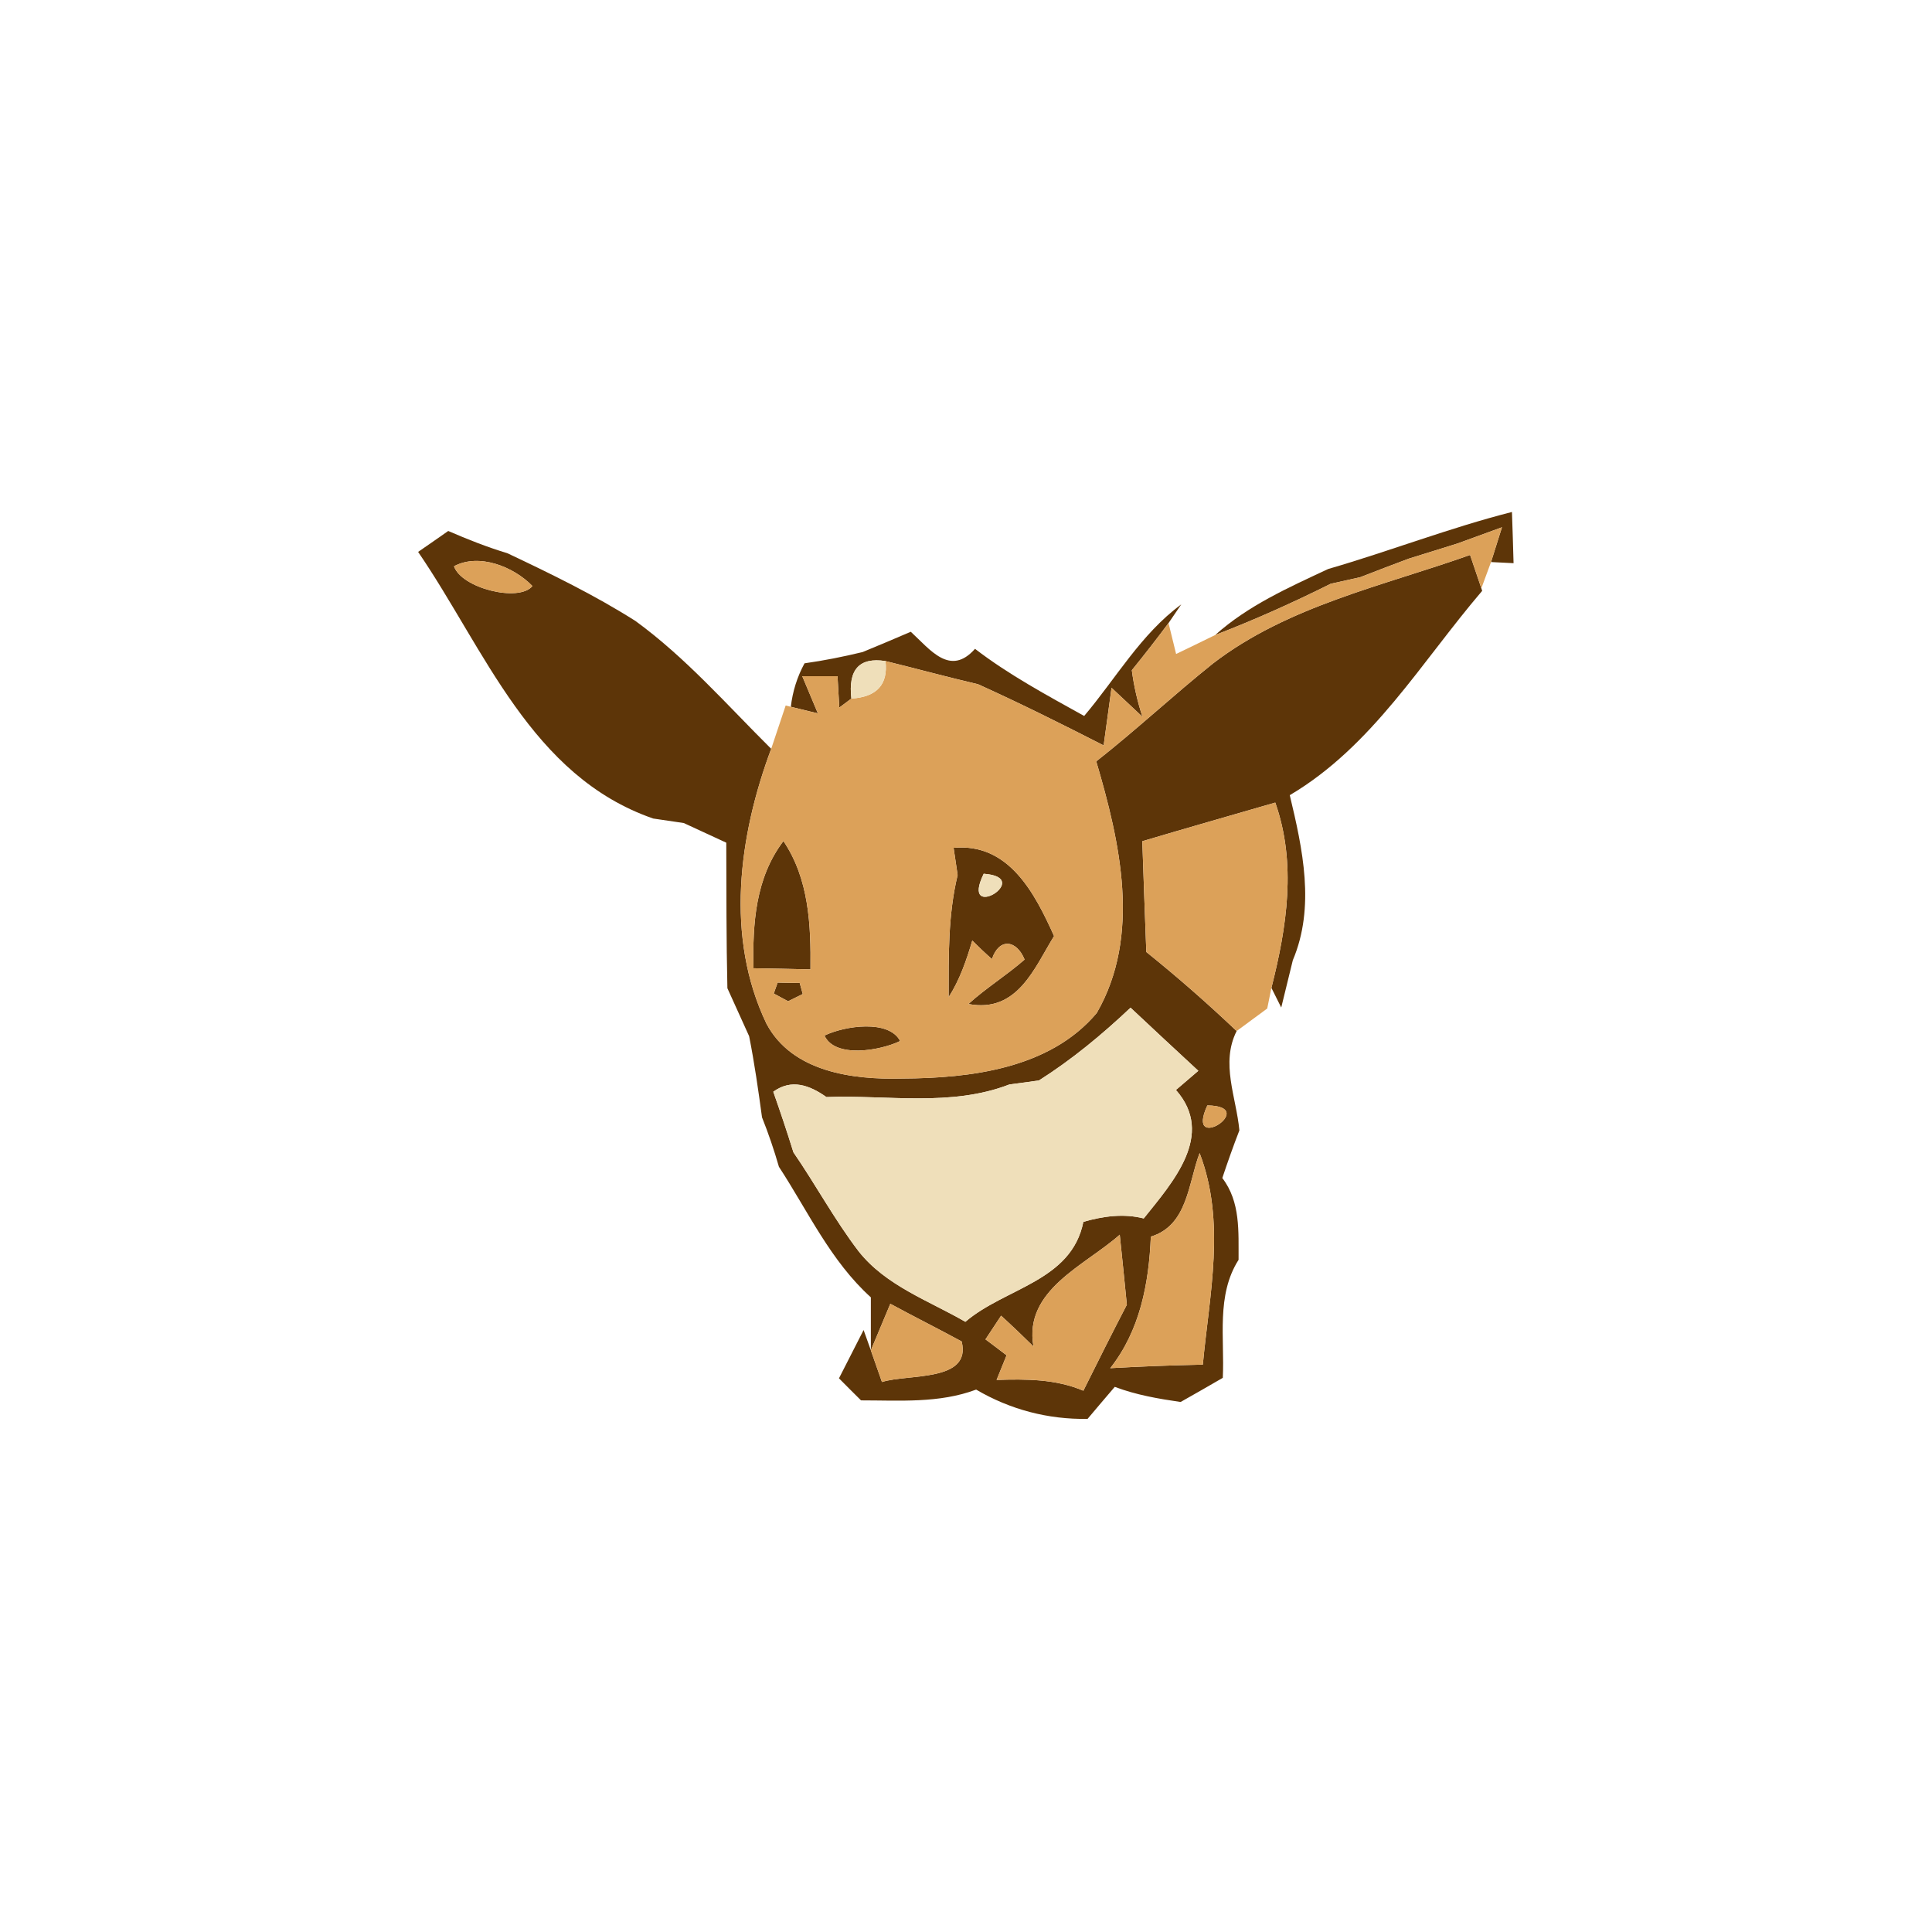 <?xml version="1.0" encoding="UTF-8" ?>
<!DOCTYPE svg PUBLIC "-//W3C//DTD SVG 1.1//EN" "http://www.w3.org/Graphics/SVG/1.1/DTD/svg11.dtd">
<svg width="120pt" height="120pt" viewBox="0 0 120 120" version="1.1" xmlns="http://www.w3.org/2000/svg">
<g id="#5d3508ff">
<path fill="#5d3508" opacity="1.00" d=" M 82.50 35.34 C 86.33 34.23 90.05 32.78 93.91 31.80 C 93.94 32.60 93.99 34.19 94.01 34.98 L 92.61 34.91 C 92.78 34.37 93.12 33.29 93.29 32.75 C 92.60 33.00 91.21 33.51 90.52 33.76 C 89.51 34.07 88.50 34.39 87.50 34.70 C 86.49 35.08 85.48 35.46 84.49 35.85 C 84.03 35.95 83.11 36.16 82.65 36.26 C 80.31 37.43 77.92 38.50 75.48 39.44 C 77.52 37.61 80.04 36.49 82.50 35.34 Z" />
<path fill="#5d3508" opacity="1.00" d=" M 25.97 34.28 C 26.44 33.96 27.37 33.31 27.84 32.98 C 29.04 33.50 30.25 33.98 31.51 34.36 C 34.22 35.64 36.93 36.96 39.47 38.57 C 42.60 40.85 45.16 43.79 47.90 46.51 C 45.88 51.93 45.03 58.21 47.61 63.59 C 49.21 66.59 52.97 67.07 56.03 66.99 C 60.28 66.97 65.21 66.38 68.12 62.92 C 70.90 58.10 69.57 52.31 68.09 47.29 C 70.57 45.34 72.88 43.18 75.34 41.21 C 80.00 37.63 85.88 36.40 91.31 34.47 C 91.48 34.98 91.83 36.02 92.01 36.54 L 92.06 36.70 C 88.28 41.12 85.25 46.35 80.11 49.39 C 80.91 52.73 81.70 56.33 80.30 59.64 C 80.12 60.37 79.76 61.84 79.58 62.58 L 78.97 61.36 C 79.93 57.57 80.54 53.63 79.21 49.85 C 76.46 50.65 73.70 51.43 70.95 52.25 C 71.03 54.54 71.11 56.83 71.20 59.13 C 73.14 60.69 75.01 62.33 76.81 64.04 C 75.80 66.04 76.79 68.15 76.98 70.21 C 76.60 71.19 76.25 72.18 75.92 73.17 C 77.06 74.66 76.92 76.51 76.93 78.25 C 75.53 80.45 76.07 83.13 75.95 85.58 C 75.30 85.96 73.99 86.71 73.33 87.08 C 71.95 86.88 70.56 86.64 69.24 86.14 C 68.67 86.80 68.11 87.47 67.55 88.13 C 65.09 88.17 62.74 87.55 60.63 86.31 C 58.34 87.17 55.87 86.98 53.48 86.98 C 53.14 86.64 52.45 85.96 52.11 85.61 C 52.49 84.86 53.26 83.36 53.64 82.61 L 54.09 83.87 C 54.26 84.36 54.61 85.35 54.78 85.84 C 56.39 85.32 60.36 85.86 59.73 83.32 C 58.26 82.52 56.77 81.78 55.30 80.98 C 55.00 81.70 54.39 83.15 54.09 83.87 C 54.09 83.05 54.09 81.40 54.09 80.58 C 51.59 78.32 50.19 75.24 48.38 72.47 C 48.08 71.43 47.73 70.40 47.33 69.40 C 47.10 67.71 46.86 66.02 46.53 64.36 C 46.08 63.36 45.63 62.37 45.18 61.38 C 45.11 58.37 45.12 55.36 45.11 52.34 C 44.45 52.04 43.13 51.43 42.47 51.12 C 41.99 51.05 41.04 50.91 40.57 50.84 C 32.98 48.21 30.13 40.36 25.97 34.28 M 28.20 35.17 C 28.65 36.53 32.23 37.43 33.07 36.40 C 31.91 35.20 29.76 34.34 28.20 35.17 M 34.32 37.21 C 34.80 37.77 34.80 37.77 34.32 37.21 M 34.14 44.26 C 34.72 44.71 34.72 44.71 34.14 44.26 M 72.20 62.20 C 72.34 62.35 72.64 62.64 72.79 62.79 C 72.64 62.64 72.34 62.35 72.20 62.20 C 71.59 61.59 71.59 61.59 72.20 62.20 M 64.53 67.11 C 64.07 67.17 63.15 67.30 62.69 67.36 C 59.07 68.76 55.11 68.00 51.33 68.14 C 50.28 67.40 49.16 66.99 48.03 67.81 C 48.47 69.06 48.89 70.31 49.28 71.57 C 50.67 73.59 51.84 75.77 53.33 77.72 C 55.02 79.86 57.68 80.78 59.96 82.10 C 62.44 79.98 66.55 79.59 67.29 75.89 C 68.52 75.54 69.78 75.36 71.04 75.68 C 72.83 73.44 75.50 70.49 73.04 67.70 C 73.39 67.40 74.08 66.81 74.43 66.51 C 73.02 65.21 71.62 63.90 70.22 62.59 C 68.45 64.26 66.58 65.81 64.53 67.11 M 72.79 62.79 C 73.39 63.39 73.39 63.39 72.79 62.79 M 74.99 68.66 C 73.56 71.76 78.29 68.70 74.99 68.66 M 74.51 71.62 C 73.80 73.48 73.78 76.11 71.48 76.81 C 71.36 79.72 70.81 82.63 68.96 84.98 C 70.87 84.87 72.79 84.80 74.71 84.76 C 75.12 80.38 76.15 75.90 74.51 71.62 M 64.19 83.63 C 63.53 82.98 62.86 82.34 62.18 81.72 C 61.94 82.09 61.45 82.82 61.21 83.19 C 61.54 83.44 62.20 83.93 62.52 84.18 L 61.90 85.71 C 63.72 85.65 65.58 85.65 67.29 86.38 C 68.18 84.59 69.07 82.81 69.99 81.04 C 69.85 79.59 69.70 78.14 69.55 76.69 C 67.39 78.61 63.57 80.12 64.19 83.63 Z" />
<path fill="#5d3508" opacity="1.00" d=" M 67.34 44.47 C 69.32 42.13 70.86 39.39 73.37 37.54 C 73.17 37.83 72.78 38.41 72.58 38.70 C 71.84 39.69 71.08 40.67 70.30 41.63 C 70.43 42.62 70.65 43.58 70.96 44.52 C 70.48 44.07 69.52 43.17 69.04 42.72 C 68.92 43.61 68.67 45.40 68.55 46.30 C 65.97 44.98 63.38 43.69 60.75 42.50 C 58.82 42.05 56.92 41.53 55.00 41.06 C 53.38 40.81 52.67 41.58 52.88 43.39 C 52.69 43.53 52.31 43.81 52.13 43.95 C 52.10 43.46 52.05 42.49 52.02 42.00 C 51.47 42.00 50.38 42.00 49.83 42.00 C 50.07 42.58 50.56 43.73 50.80 44.31 C 50.38 44.21 49.54 44.00 49.12 43.90 C 49.23 42.95 49.51 42.05 49.97 41.20 C 51.18 41.03 52.38 40.79 53.58 40.50 C 54.58 40.09 55.57 39.67 56.57 39.24 C 57.77 40.34 59.01 42.05 60.56 40.30 C 62.67 41.92 65.02 43.18 67.34 44.47 Z" />
<path fill="#5d3508" opacity="1.00" d=" M 59.23 52.66 C 62.65 52.35 64.26 55.45 65.47 58.14 C 64.25 60.11 63.20 62.94 60.15 62.36 C 61.25 61.36 62.52 60.58 63.64 59.60 C 63.13 58.35 62.05 58.25 61.61 59.57 C 61.19 59.20 60.78 58.81 60.39 58.42 C 60.03 59.64 59.61 60.86 58.92 61.94 C 58.92 59.40 58.88 56.83 59.48 54.35 C 59.42 53.93 59.29 53.08 59.23 52.66 M 61.10 54.27 C 59.58 57.38 64.31 54.50 61.10 54.27 Z" />
<path fill="#5d3508" opacity="1.00" d=" M 46.80 60.14 C 46.74 57.37 46.92 54.53 48.66 52.24 C 50.25 54.60 50.37 57.45 50.34 60.21 C 49.46 60.19 47.68 60.15 46.80 60.14 Z" />
<path fill="#5d3508" opacity="1.00" d=" M 48.30 61.03 C 48.64 61.04 49.33 61.05 49.67 61.05 L 49.86 61.74 L 48.95 62.19 L 48.06 61.71 L 48.30 61.03 Z" />
<path fill="#5d3508" opacity="1.00" d=" M 51.21 64.32 C 52.47 63.71 55.21 63.31 55.91 64.66 C 54.65 65.27 51.85 65.74 51.21 64.32 Z" />
<path fill="#5d3508" opacity="1.00" d=" M 57.26 64.25 C 57.78 64.79 57.78 64.79 57.26 64.25 Z" />
</g>
<g id="#dca159ff">
<path fill="#dca159" opacity="1.00" d=" M 90.52 33.76 C 91.21 33.51 92.60 33.00 93.29 32.75 C 93.12 33.29 92.78 34.37 92.61 34.91 C 92.46 35.31 92.16 36.13 92.01 36.54 C 91.83 36.02 91.48 34.98 91.31 34.47 C 85.88 36.40 80.00 37.63 75.34 41.21 C 72.88 43.18 70.57 45.34 68.09 47.29 C 69.57 52.31 70.90 58.10 68.12 62.92 C 65.21 66.38 60.28 66.97 56.03 66.99 C 52.97 67.07 49.21 66.59 47.61 63.59 C 45.03 58.21 45.88 51.93 47.90 46.51 C 48.12 45.84 48.58 44.49 48.80 43.82 L 49.12 43.90 C 49.54 44.00 50.38 44.21 50.80 44.31 C 50.56 43.73 50.07 42.58 49.83 42.00 C 50.38 42.00 51.47 42.00 52.02 42.00 C 52.05 42.49 52.10 43.46 52.13 43.95 C 52.31 43.81 52.69 43.53 52.88 43.39 C 54.46 43.29 55.17 42.52 55.00 41.06 C 56.92 41.53 58.82 42.05 60.75 42.50 C 63.38 43.69 65.97 44.98 68.55 46.30 C 68.67 45.40 68.92 43.61 69.04 42.72 C 69.52 43.17 70.48 44.07 70.96 44.52 C 70.65 43.58 70.43 42.62 70.30 41.63 C 71.08 40.67 71.84 39.69 72.58 38.70 L 73.05 40.62 C 73.66 40.33 74.87 39.74 75.48 39.44 C 77.92 38.50 80.31 37.43 82.65 36.26 C 83.11 36.16 84.03 35.95 84.49 35.85 C 85.48 35.46 86.49 35.08 87.50 34.70 C 88.50 34.39 89.51 34.07 90.52 33.76 M 59.23 52.66 C 59.29 53.08 59.42 53.93 59.48 54.35 C 58.88 56.83 58.92 59.40 58.92 61.94 C 59.61 60.86 60.03 59.64 60.39 58.42 C 60.78 58.81 61.19 59.20 61.61 59.57 C 62.05 58.25 63.13 58.35 63.64 59.60 C 62.52 60.58 61.25 61.36 60.15 62.36 C 63.20 62.94 64.25 60.11 65.47 58.14 C 64.26 55.45 62.65 52.35 59.23 52.66 M 46.80 60.14 C 47.68 60.15 49.46 60.19 50.34 60.21 C 50.37 57.45 50.25 54.60 48.66 52.24 C 46.92 54.53 46.74 57.37 46.80 60.14 M 48.30 61.03 L 48.06 61.71 L 48.95 62.19 L 49.86 61.74 L 49.67 61.05 C 49.33 61.05 48.64 61.04 48.30 61.03 M 51.21 64.32 C 51.85 65.74 54.65 65.27 55.91 64.66 C 55.21 63.31 52.47 63.71 51.21 64.32 M 57.26 64.25 C 57.78 64.79 57.78 64.79 57.26 64.25 Z" />
<path fill="#dca159" opacity="1.00" d=" M 28.20 35.17 C 29.76 34.34 31.91 35.20 33.07 36.40 C 32.23 37.43 28.65 36.53 28.20 35.17 Z" />
<path fill="#dca159" opacity="1.00" d=" M 34.32 37.21 C 34.80 37.77 34.80 37.77 34.32 37.21 Z" />
<path fill="#dca159" opacity="1.00" d=" M 34.14 44.26 C 34.72 44.71 34.72 44.71 34.14 44.26 Z" />
<path fill="#dca159" opacity="1.00" d=" M 70.95 52.25 C 73.70 51.43 76.46 50.65 79.21 49.85 C 80.54 53.63 79.93 57.57 78.97 61.36 L 78.71 62.64 C 78.23 62.99 77.29 63.69 76.81 64.04 C 75.01 62.33 73.14 60.69 71.20 59.13 C 71.11 56.83 71.03 54.54 70.95 52.25 Z" />
<path fill="#dca159" opacity="1.00" d=" M 72.20 62.20 C 71.59 61.59 71.59 61.59 72.20 62.20 Z" />
<path fill="#dca159" opacity="1.00" d=" M 72.20 62.20 C 72.34 62.35 72.64 62.64 72.79 62.79 C 72.64 62.64 72.34 62.35 72.20 62.20 Z" />
<path fill="#dca159" opacity="1.00" d=" M 72.79 62.79 C 73.39 63.39 73.39 63.39 72.79 62.79 Z" />
<path fill="#dca159" opacity="1.00" d=" M 74.99 68.66 C 78.29 68.70 73.56 71.76 74.99 68.66 Z" />
<path fill="#dca159" opacity="1.00" d=" M 67.27 71.30 C 67.77 71.80 67.77 71.80 67.27 71.30 Z" />
<path fill="#dca159" opacity="1.00" d=" M 74.51 71.62 C 76.15 75.90 75.12 80.38 74.71 84.76 C 72.79 84.80 70.87 84.87 68.96 84.98 C 70.81 82.63 71.36 79.72 71.48 76.81 C 73.78 76.11 73.80 73.48 74.51 71.62 Z" />
<path fill="#dca159" opacity="1.00" d=" M 64.19 83.63 C 63.57 80.12 67.39 78.61 69.55 76.69 C 69.70 78.14 69.85 79.59 69.99 81.04 C 69.07 82.81 68.18 84.59 67.29 86.38 C 65.58 85.65 63.72 85.65 61.90 85.71 L 62.52 84.18 C 62.20 83.93 61.54 83.44 61.21 83.19 C 61.45 82.82 61.94 82.09 62.18 81.72 C 62.86 82.34 63.53 82.98 64.19 83.63 Z" />
<path fill="#dca159" opacity="1.00" d=" M 55.30 80.98 C 56.77 81.78 58.26 82.52 59.73 83.32 C 60.36 85.86 56.39 85.32 54.78 85.84 C 54.61 85.35 54.26 84.36 54.09 83.87 C 54.39 83.15 55.00 81.70 55.30 80.98 Z" />
</g>
<g id="#efdfbaff">
<path fill="#efdfba" opacity="1.00" d=" M 52.88 43.39 C 52.67 41.58 53.38 40.81 55.00 41.06 C 55.17 42.52 54.46 43.29 52.88 43.39 Z" />
<path fill="#efdfba" opacity="1.00" d=" M 61.10 54.27 C 64.31 54.50 59.58 57.38 61.10 54.27 Z" />
<path fill="#efdfba" opacity="1.00" d=" M 64.53 67.11 C 66.58 65.81 68.45 64.26 70.22 62.59 C 71.62 63.90 73.02 65.21 74.43 66.51 C 74.08 66.81 73.39 67.40 73.04 67.70 C 75.50 70.49 72.83 73.44 71.04 75.68 C 69.78 75.36 68.52 75.54 67.29 75.89 C 66.55 79.59 62.44 79.98 59.96 82.10 C 57.68 80.78 55.02 79.86 53.33 77.72 C 51.84 75.77 50.67 73.59 49.28 71.57 C 48.89 70.31 48.47 69.06 48.03 67.81 C 49.16 66.99 50.28 67.40 51.33 68.14 C 55.11 68.00 59.07 68.76 62.69 67.36 C 63.15 67.30 64.07 67.17 64.53 67.11 M 67.27 71.30 C 67.77 71.80 67.77 71.80 67.27 71.30 Z" />
</g>
</svg>
